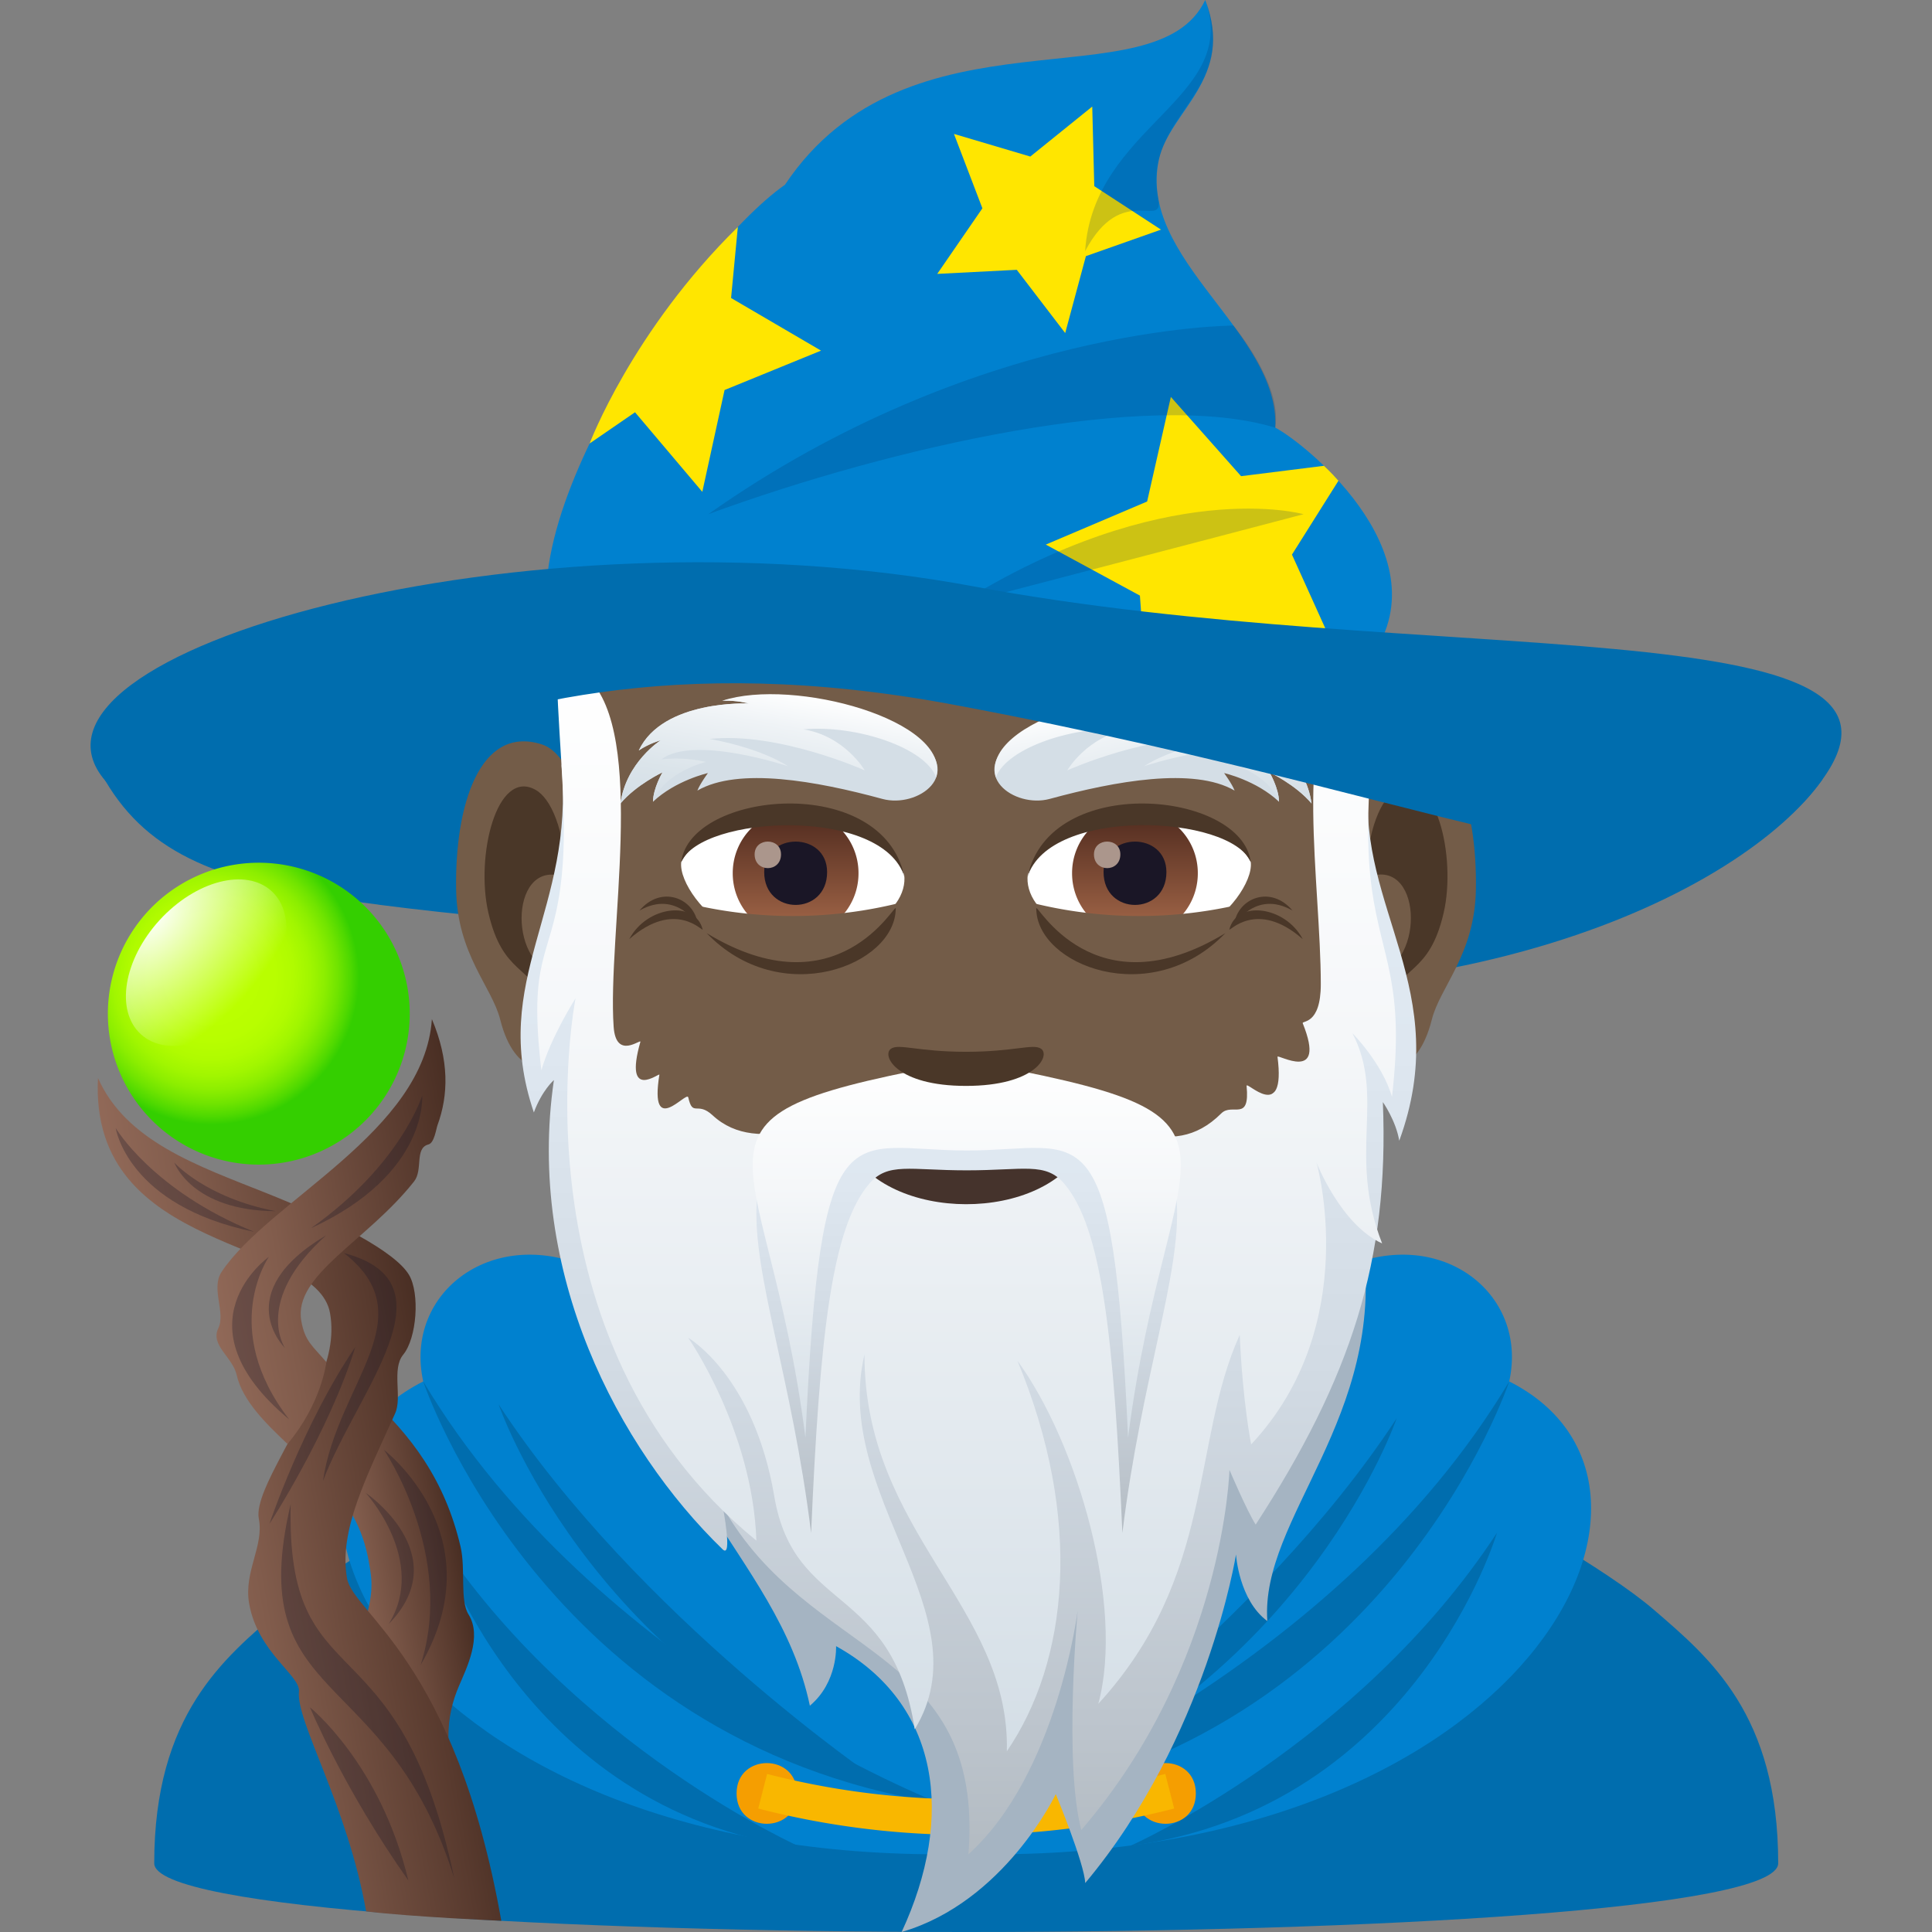 <svg xmlns="http://www.w3.org/2000/svg" xml:space="preserve" style="enable-background:new 0 0 64 64" viewBox="0 0 64 64"><rect x="0" y="0" width="64" height="64" fill="#808080" stroke="none"/><path d="M32.016 21.673C17.554 18.432 2.491 24.179 3.493 25.87c2.911 4.914 9.504 3.607 29.033 6.4 15.674 2.243 25.242-2.82 27.81-6.4 1.147-1.598-13.815-1.158-28.32-4.198zM9.278 53.337c3.12-2.677 14.53-8.242 14.53-8.242l16.377-.033s11.48 5.572 14.61 8.271c1.847 1.593 4.11 3.468 4.11 8.39 0 3.036-53.796 3.036-53.796 0 0-4.926 2.312-6.795 4.169-8.386z" style="fill:#006dae"/><path d="M19.65 42.062c-3.267-1.55-6.284.737-5.63 3.7-6.865 3.462-.528 15.664 17.098 15.664v-6.868C24.585 49.84 19.65 42.062 19.65 42.062z" style="fill:#0081cf"/><path d="M14.427 50.844s2.696 9.097 12.147 10.369c0 0-7.534-3.328-12.147-10.37zm2.09-4.323s2.891 8.502 12.563 12.447c0 0-7.949-5.407-12.563-12.447z" style="fill:#006dae"/><path d="M14.02 45.762s3.947 11.923 17.098 13.967c0 0-11.386-4.398-17.098-13.967z" style="fill:#006dae"/><path d="M44.366 42.062c3.266-1.55 6.284.737 5.629 3.7 6.865 3.462.528 15.664-17.098 15.664v-6.868c6.533-4.718 11.469-12.496 11.469-12.496z" style="fill:#0081cf"/><path d="M49.589 50.776s-2.696 9.098-12.147 10.37c0 0 7.533-3.329 12.147-10.37zm-3.324-3.791s-2.89 8.5-12.563 12.448c0 0 7.95-5.407 12.563-12.448z" style="fill:#006dae"/><path d="M49.995 45.762S46.048 57.685 32.897 59.73c0 0 11.386-4.398 17.098-13.967z" style="fill:#006dae"/><path d="M26.403 59.41c0 1.341-2.003 1.341-2.003 0s2.003-1.341 2.003 0zm13.211 0c0 1.341-2.004 1.341-2.004 0s2.004-1.341 2.004 0z" style="fill:#f59e01"/><path d="M38.895 59.91a27.603 27.603 0 0 1-13.777 0l.293-1.146a26.414 26.414 0 0 0 13.191 0l.294 1.147z" style="fill:#f9b700"/><path d="M46.058 24.657c-2.079.657-2.24 8.735-.537 10.56.239.254 1.416.521 1.91-1.442.272-1.086 1.423-2.156 1.46-4.304.047-2.753-.764-5.47-2.833-4.814z" style="fill:#735c48"/><path d="M46.265 26.162c-.522.29-.965 1.325-1.021 2.922 1.86-.799 2 2.828.323 3.192.08.354.165.716.274 1.094.584-1.435 1.502-1.063 1.982-3.13.43-1.864-.266-4.792-1.558-4.078z" style="fill:#4a3728"/><path d="M17.943 24.657c2.08.657 2.24 8.735.537 10.56-.239.254-1.416.521-1.91-1.442-.272-1.086-1.425-2.156-1.46-4.304-.049-2.753.764-5.47 2.833-4.814z" style="fill:#735c48"/><path d="M18.758 29.08c-.059-1.595-.5-2.628-1.021-2.918-1.291-.714-1.991 2.214-1.558 4.078.48 2.067 1.397 1.695 1.983 3.13.107-.378.195-.741.27-1.096-1.654-.38-1.516-3.963.326-3.193z" style="fill:#4a3728"/><path d="M32 11.942c-9.22 0-13.661 7.013-13.106 16.765.111 1.962 1.323 8.362 2.464 10.658 1.17 2.349 5.078 5.97 7.472 6.72 1.514.472 4.827.472 6.34 0 2.394-.75 6.305-4.371 7.473-6.72 1.145-2.296 2.353-8.694 2.462-10.658.559-9.752-3.883-16.765-13.105-16.765z" style="fill:#735c48"/><path d="M29.952 28.97c.079.611-.334 1.338-1.48 1.883-.726.347-2.238.754-4.225-.09-.89-.377-1.759-1.555-1.68-2.207 1.076-2.044 6.378-2.343 7.385.413z" style="fill:#fff"/><linearGradient id="a" x1="-424.411" x2="-424.411" y1="477.543" y2="478.181" gradientTransform="matrix(6.57 0 0 -6.57 2814.782 3168.527)" gradientUnits="userSpaceOnUse"><stop offset="0" style="stop-color:#a6694a"/><stop offset="1" style="stop-color:#4f2a1e"/></linearGradient><path d="M26.355 26.83a2.09 2.09 0 0 1 2.084 2.098 2.09 2.09 0 0 1-2.084 2.096 2.09 2.09 0 0 1-2.082-2.096 2.09 2.09 0 0 1 2.082-2.099z" style="fill:url(#a)"/><path d="M25.315 28.889c0 1.45 2.084 1.45 2.084 0 0-1.347-2.084-1.347-2.084 0z" style="fill:#1a1626"/><path d="M24.998 28.302c0 .608.874.608.874 0 0-.565-.874-.565-.874 0z" style="fill:#ab968c"/><path d="M29.962 29.05c-.725-2.349-6.732-2.051-7.395-.493.29-2.357 6.675-2.98 7.395.493z" style="fill:#4a3728"/><path d="M34.046 28.97c-.077.611.336 1.338 1.48 1.883.728.347 2.24.754 4.227-.09.892-.377 1.758-1.555 1.68-2.207-1.076-2.044-6.378-2.343-7.387.413z" style="fill:#fff"/><linearGradient id="b" x1="-425.399" x2="-425.399" y1="477.543" y2="478.181" gradientTransform="matrix(6.57 0 0 -6.57 2832.512 3168.527)" gradientUnits="userSpaceOnUse"><stop offset="0" style="stop-color:#a6694a"/><stop offset="1" style="stop-color:#4f2a1e"/></linearGradient><path d="M37.597 26.83a2.09 2.09 0 0 1 2.082 2.098 2.09 2.09 0 0 1-2.082 2.096 2.09 2.09 0 0 1-2.083-2.096 2.09 2.09 0 0 1 2.083-2.099z" style="fill:url(#b)"/><path d="M36.557 28.889c0 1.45 2.082 1.45 2.082 0 0-1.347-2.082-1.347-2.082 0z" style="fill:#1a1626"/><path d="M36.239 28.302c0 .608.874.608.874 0 0-.565-.874-.565-.874 0z" style="fill:#ab968c"/><path d="M34.038 29.05c.724-2.347 6.727-2.063 7.395-.493-.292-2.357-6.675-2.98-7.395.493z" style="fill:#4a3728"/><path d="M21.695 29.615a14.67 14.67 0 0 0 9.134 0l.64 1.987a16.736 16.736 0 0 1-10.414 0l.64-1.987zm11.476 0c2.968.972 6.165.972 9.133 0l.641 1.987a16.736 16.736 0 0 1-10.415 0l.641-1.987z" style="fill:#735c48"/><path d="M40.59 30.912c-2.459 2.558-6.262 1.057-6.262-.82 0-.226 1.9 3.47 6.262.82zm2.227-.748c-.713-.85-1.804-.425-1.932.44-.018.12.664-1.165 1.932-.44z" style="fill:#4a3728"/><path d="M43.155 31.11c-.588-1.11-2.19-1.292-2.43-.323-.03.116.889-1.028 2.43.323zm-19.745-.198c2.459 2.558 6.262 1.057 6.262-.82 0-.226-1.9 3.47-6.262.82zm-2.227-.748c.712-.85 1.804-.425 1.932.44.018.12-.664-1.165-1.932-.44z" style="fill:#4a3728"/><path d="M20.845 31.11c.588-1.11 2.19-1.292 2.43-.323.03.116-.889-1.028-2.43.323z" style="fill:#4a3728"/><path d="M45.152 41.189H20.845c-.124 7.721 4.897 10.159 5.983 15.315.93-.781.868-1.973.868-1.973 3.448 1.91 3.94 5.66 2.172 9.469 3.413-.996 5.106-4.567 5.106-4.567s.952 2.305.975 2.946c4.035-4.813 4.995-10.885 4.995-10.885s.093 1.51 1.038 2.206c-.241-3.422 3.926-6.715 3.17-12.511z" style="fill:#a5b4c2"/><linearGradient id="c" x1="32.08" x2="32.08" y1="61.426" y2="25.317" gradientUnits="userSpaceOnUse"><stop offset="0" style="stop-color:#b3bbc2"/><stop offset=".111" style="stop-color:#bcc4cc"/><stop offset=".432" style="stop-color:#d1dae3"/><stop offset=".735" style="stop-color:#dee7f0"/><stop offset="1" style="stop-color:#e2ecf5"/></linearGradient><path d="M45.339 25.935c-.63 5.956.926 12.567-13.314 12.567-14.78 0-10.97-3.366-13.426-13.186.457 4.841-2.418 7.116-.914 11.535.268-.731.664-1.073.664-1.073-.93 6.366 2.12 12.185 5.589 15.546.343.333.004-1.414.004-1.414 2.855 5.094 8.685 4.602 8.138 11.516 2.948-2.662 3.62-8.079 3.62-8.079s-.465 5.057.119 7.274c4.742-5.508 4.908-11.93 4.908-11.93s.579 1.36.869 1.813c3.164-4.875 4.428-8.755 4.213-13.996 0 0 .433.614.543 1.281 1.82-4.98-1.396-7.707-1.013-11.854z" style="fill:url(#c)"/><linearGradient id="d" x1="32.02" x2="32.02" y1="58.014" y2="22.378" gradientUnits="userSpaceOnUse"><stop offset="0" style="stop-color:#d4dee6"/><stop offset=".094" style="stop-color:#d9e2e9"/><stop offset=".666" style="stop-color:#f5f7f9"/><stop offset="1" style="stop-color:#fff"/></linearGradient><path d="M45.44 29.424c-.296-2.144.048-4.508.11-6.97 0 0-.845-.173-1.026.002-1.695 1.63-.771 6.82-.771 10.147 0 1.365-.638 1.195-.598 1.295.812 2.016-.85.999-.836 1.11.29 2.234-1.042.774-1.024.964.117 1.218-.472.546-.838.91-1.705 1.702-3.511.128-5.87-.3-1.505-.716-3.68-.708-5.198.012-1.805.335-4.24 1.783-5.785.35-.513-.476-.652.077-.805-.593-.053-.23-1.298 1.375-.956-.75.012-.08-1.195.907-.63-1.087.036-.126-.806.62-.885-.5-.215-3.032 1.112-9.67-.851-11.558-.182-.175-1.027-.002-1.027-.002.063 2.462.406 4.826.11 6.97-.324 2.35-1.067 2.265-.627 6.033.315-1.106 1.133-2.387 1.133-2.387s-2.229 11.247 5.99 17.965c-.122-3.656-2.257-6.718-2.257-6.718s2.175 1.255 2.85 5.25c.66 3.909 3.909 2.874 4.653 7.718 2.327-3.813-2.76-7.75-1.665-12.417-.01 5.908 4.83 8.341 4.716 13.146 2.03-2.97 2.541-7.668.35-12.939 2.005 2.75 3.549 8.134 2.68 11.366 3.878-4.235 3.072-8.656 4.685-12.223.095 2.221.378 3.63.378 3.63 3.706-3.959 2.166-9.334 2.166-9.334s.807 2.063 2.172 2.675c-1.158-2.967.124-4.82-.983-6.963 0 0 .995 1.005 1.31 2.11.44-3.767-.347-4.561-.671-6.912z" style="fill:url(#d)"/><path d="M28.095 37.972c1.274 2.547 6.533 2.57 7.812 0h-7.812z" style="fill:#45332c"/><linearGradient id="e" x1="32.025" x2="32.025" y1="50.781" y2="35.136" gradientUnits="userSpaceOnUse"><stop offset="0" style="stop-color:#b3bbc2"/><stop offset=".111" style="stop-color:#bcc4cc"/><stop offset=".432" style="stop-color:#d1dae3"/><stop offset=".735" style="stop-color:#dee7f0"/><stop offset="1" style="stop-color:#e2ecf5"/></linearGradient><path d="M32.025 35.136c-10.414 1.916-6.423 5.364-5.156 15.645.28-6.428.668-10.089 1.918-11.56.624-.733 1.343-.451 3.238-.452 1.895 0 2.61-.282 3.229.442 1.255 1.466 1.646 5.126 1.926 11.57 1.268-10.281 5.258-13.73-5.155-15.645z" style="fill:url(#e)"/><linearGradient id="f" x1="32.025" x2="32.025" y1="47.622" y2="35.136" gradientUnits="userSpaceOnUse"><stop offset="0" style="stop-color:#d4dee6"/><stop offset=".094" style="stop-color:#d9e2e9"/><stop offset=".666" style="stop-color:#f5f7f9"/><stop offset="1" style="stop-color:#fff"/></linearGradient><path d="M32.025 35.136c-10.414 1.916-6.658 2.205-5.344 12.486.504-11.162 1.41-9.51 5.344-9.51s4.839-1.652 5.344 9.51c1.313-10.28 5.07-10.57-5.344-12.486z" style="fill:url(#f)"/><path d="M34.488 34.742c-.263-.184-.88.1-2.488.1-1.605 0-2.224-.284-2.487-.1-.315.223.186 1.23 2.487 1.23 2.302 0 2.805-1.007 2.488-1.23z" style="fill:#4a3728"/><path d="M34.772 26.465c2.173-.592 4.772-1.062 6.126-.276-.087-.226-.348-.58-.348-.58s1.066.24 1.819.95c-.006-.455-.316-.975-.316-.975s.871.41 1.394 1.033c-.188-1.365-1.334-2.095-1.334-2.095s.371.099.726.337c-.795-1.686-3.642-1.555-3.642-1.555s.399-.113.875-.092c-2.615-.598-5.345.44-6.443 1.246-1.618 1.189-.032 2.326 1.143 2.007z" style="fill:#d4dee6"/><linearGradient id="g" x1="47.815" x2="47.815" y1="-116.201" y2="-120.77" gradientTransform="rotate(-10.003 864.594 9.273)" gradientUnits="userSpaceOnUse"><stop offset="0" style="stop-color:#d4dee6"/><stop offset=".296" style="stop-color:#dbe4ea"/><stop offset=".735" style="stop-color:#eff3f6"/><stop offset="1" style="stop-color:#fff"/></linearGradient><path d="M32.989 25.754c.348-.98 2.636-1.748 4.394-1.594-1.378.23-2.029 1.36-2.029 1.36s2.854-1.283 5.14-1.042c-1.785.327-2.594.903-2.594.903s3.128-1.041 4.19-.226c-.813-.095-1.475.086-1.475.086s1.384.334 1.754 1.318c-.006-.455-.316-.975-.316-.975s.871.41 1.394 1.033c-.188-1.365-1.334-2.095-1.334-2.095s.371.099.726.337c-.795-1.686-3.642-1.555-3.642-1.555s.399-.113.875-.092c-2.354-.778-7.605.651-7.083 2.542z" style="fill:url(#g)"/><path d="M29.228 26.465c-2.173-.592-4.772-1.062-6.126-.276.087-.226.348-.58.348-.58s-1.066.24-1.819.95c.006-.455.316-.975.316-.975s-.871.41-1.394 1.033c.188-1.365 1.334-2.095 1.334-2.095s-.371.099-.726.337c.795-1.686 3.642-1.555 3.642-1.555s-.4-.113-.875-.092c2.615-.598 5.345.44 6.442 1.246 1.62 1.189.032 2.326-1.142 2.007z" style="fill:#d4dee6"/><linearGradient id="h" x1="15.102" x2="15.102" y1="173.844" y2="169.275" gradientTransform="rotate(10.003 856.924 160.329)" gradientUnits="userSpaceOnUse"><stop offset="0" style="stop-color:#d4dee6"/><stop offset=".296" style="stop-color:#dbe4ea"/><stop offset=".735" style="stop-color:#eff3f6"/><stop offset="1" style="stop-color:#fff"/></linearGradient><path d="M31.01 25.754c-.347-.98-2.635-1.748-4.393-1.594 1.378.23 2.029 1.36 2.029 1.36s-2.854-1.283-5.14-1.042c1.785.327 2.594.903 2.594.903s-3.128-1.041-4.19-.226c.813-.095 1.474.086 1.474.086s-1.383.333-1.753 1.318c.006-.455.316-.975.316-.975s-.871.41-1.394 1.033c.188-1.365 1.334-2.095 1.334-2.095s-.371.099-.726.337c.795-1.686 3.642-1.555 3.642-1.555s-.399-.113-.875-.092c2.354-.778 7.605.651 7.083 2.542z" style="fill:url(#h)"/><path d="M42.245 14.166c.144-3.171-4.586-5.575-3.853-8.89.354-1.604 2.53-2.681 1.533-5.276-1.647 3.47-9.833 0-13.922 6.12-3.272 2.296-10.147 12.417-7.185 15.945 6.226-1.263 18.634-1.77 26.374 0 2.9-3.456-1.903-7.35-2.947-7.899z" style="fill:#0081cf"/><path d="m23.265 16.293-2.229-2.636-1.504 1.034s1.405-3.728 4.91-7.173l-.224 2.354 2.98 1.743-3.196 1.305-.737 3.373zm7.782-7.22L32.543 6.9l-.942-2.464 2.529.75 2.052-1.656.067 2.637 2.211 1.44-2.488.878-.686 2.548-1.604-2.095zm13.191 12.484-3.512-.74-2.713 2.42-.252-3.507-3.118-1.69L38 16.613l.786-3.464 2.326 2.625 2.746-.344s.24.221.48.495l-1.54 2.447 1.44 3.185z" style="fill:#ffe600"/><path d="M39.925 0c1.175 3.278-3.712 4.16-3.979 8.32 1.23-2.334 2.635-.66 2.42-1.762-.529-2.804 2.748-3.411 1.559-6.558zm.935 10.785s-8.548 0-17.396 6.248c6.137-2.252 14.604-4.143 18.78-2.865.247-1.438-1.385-3.383-1.385-3.383zm2.32 6.249s-3.033.8-11.455 2.999c6.856-4.3 11.454-3 11.454-3z" style="opacity:.2;fill:#013366;enable-background:new"/><path d="M32.27 19.428c-14.863-2.776-32.458 2.2-28.775 6.443 4.08 4.699 9.48-6.003 28.065-2.532 18.584 3.471 24.827 7.872 28.774 2.532 4.316-5.838-13.203-3.667-28.065-6.443z" style="fill:#006dae"/><radialGradient id="i" cx="26.308" cy="-242.77" r="4.907" gradientTransform="matrix(.981 -.173 .173 .981 23.2 275.073)" gradientUnits="userSpaceOnUse"><stop offset=".23" style="stop-color:#bf0"/><stop offset=".429" style="stop-color:#b8fe00"/><stop offset=".559" style="stop-color:#b0fb00"/><stop offset=".668" style="stop-color:#a1f600"/><stop offset=".767" style="stop-color:#8cee00"/><stop offset=".858" style="stop-color:#70e400"/><stop offset=".942" style="stop-color:#4fd900"/><stop offset="1" style="stop-color:#34cf00"/></radialGradient><path d="M7.704 28.655a5.002 5.002 0 0 0-4.055 5.794 4.999 4.999 0 0 0 5.792 4.054 5 5 0 1 0-1.737-9.848z" style="fill:url(#i)"/><radialGradient id="j" cx="201.314" cy="-146.97" r="6.91" gradientTransform="matrix(.432 .395 -.606 .664 -170.966 48.396)" gradientUnits="userSpaceOnUse"><stop offset="0" style="stop-color:#fff"/><stop offset="1" style="stop-color:#fff;stop-opacity:0"/></radialGradient><path d="M8.371 33.299c-1.195 1.31-2.855 1.74-3.706.961-.853-.778-.574-2.469.62-3.779 1.198-1.309 2.858-1.74 3.71-.963.854.78.574 2.473-.624 3.78z" style="fill:url(#j)"/><linearGradient id="k" x1="36.647" x2="41.07" y1="-219.926" y2="-219.926" gradientTransform="rotate(-10.003 1588.544 62.443)" gradientUnits="userSpaceOnUse"><stop offset="0" style="stop-color:#916958"/><stop offset=".284" style="stop-color:#815c4c"/><stop offset=".836" style="stop-color:#583a2e"/><stop offset="1" style="stop-color:#4a2f24"/></linearGradient><path d="m12.122 46.172-1.827 2.375c1.244 1.132 1.723 2.049 1.93 3.225.113.64.18 1.073-.31 2.491-.418 1.21 3.538 6.209 3.538 6.209-.845-2.468-.672-3.633-.245-4.632.25-.588.772-1.627.312-2.36-.293-.468-.09-1.503-.263-2.243-.515-2.194-1.612-3.678-3.135-5.065z" style="fill:url(#k)"/><linearGradient id="l" x1="31.778" x2="41.03" y1="-224.194" y2="-224.194" gradientTransform="rotate(-10.003 1588.544 62.443)" gradientUnits="userSpaceOnUse"><stop offset="0" style="stop-color:#916958"/><stop offset=".284" style="stop-color:#815c4c"/><stop offset=".836" style="stop-color:#583a2e"/><stop offset="1" style="stop-color:#4a2f24"/></linearGradient><path d="M3.246 35.71c.925 2.093 3.301 2.906 5.57 3.81 2.308.92 4.282 1.947 4.734 2.714.361.611.26 2.09-.194 2.642-.39.477-.026 1.408-.266 1.943-.946 2.102-1.875 3.875-1.594 5.466.204 1.158 3.593 2.746 5.11 11.344 0 0-2.977-.13-4.478-.311-.617-3.502-2.326-6.292-2.225-7.283.054-.535-1.362-1.284-1.65-2.915-.186-1.058.5-1.902.32-2.816-.095-.485.378-1.376.687-1.973.89-1.724 1.954-3.234 1.673-4.83-.448-2.539-7.992-1.904-7.687-7.791z" style="fill:url(#l)"/><linearGradient id="m" x1="34.309" x2="43.321" y1="-232.587" y2="-232.587" gradientTransform="rotate(-10.003 1588.544 62.443)" gradientUnits="userSpaceOnUse"><stop offset="0" style="stop-color:#916958"/><stop offset=".284" style="stop-color:#815c4c"/><stop offset=".836" style="stop-color:#583a2e"/><stop offset="1" style="stop-color:#4a2f24"/></linearGradient><path d="M14.307 33.76c-.252 3.74-5.388 6-6.967 8.374-.364.548.145 1.343-.11 1.87-.27.56.479.955.61 1.543.194.868 1.008 1.644 1.683 2.286 1.14-1.354 1.287-2.713 1.287-2.713-.465-.545-.71-.687-.829-1.365-.269-1.524 2.172-2.633 3.737-4.62.303-.386.006-1.103.476-1.224.194-.05.253-.514.299-.638.363-.995.394-2.145-.186-3.513z" style="fill:url(#m)"/><path d="M15.046 62.215c-2.23-7.159-7-5.662-5.416-12.393-.162 6.591 3.575 3.608 5.416 12.393zm-1.52.077c-2.152-3.048-3.258-5.735-3.258-5.735s2.34 1.877 3.258 5.735zm.408-7.137c1.163-3.635-1.214-7.126-1.214-7.126s3.716 2.836 1.214 7.126z" style="opacity:.3;fill:#1a1626"/><path d="M12.878 53.795c1.299-2.095-.766-4.345-.766-4.345s3.007 2.05.766 4.345zm-3.296-6.772c-2.335-3.018-.676-5.387-.676-5.387s-3.141 2.211.676 5.387zm-1.161-6.217c-3.371-1.367-4.588-3.438-4.588-3.438s.382 2.577 4.588 3.438z" style="opacity:.3;fill:#1a1626"/><path d="M9.136 40.122c-2.322-.443-3.36-1.607-3.36-1.607s.57 1.593 3.36 1.607zm1.163.565c2.973-2.098 3.686-4.39 3.686-4.39s.215 2.596-3.686 4.39zm1.471 3.934c-.875 2.834-2.846 5.862-2.846 5.862s1.124-3.337 2.846-5.862zm-.964-3.701c-2.422 2.172-1.368 3.732-1.368 3.732s-1.862-1.814 1.367-3.732z" style="opacity:.3;fill:#1a1626"/><path d="M10.7 49.057c1.122-2.978 4.45-6.56.695-7.548 2.715 2.124-.227 4.314-.696 7.548z" style="opacity:.3;fill:#1a1626"/></svg>